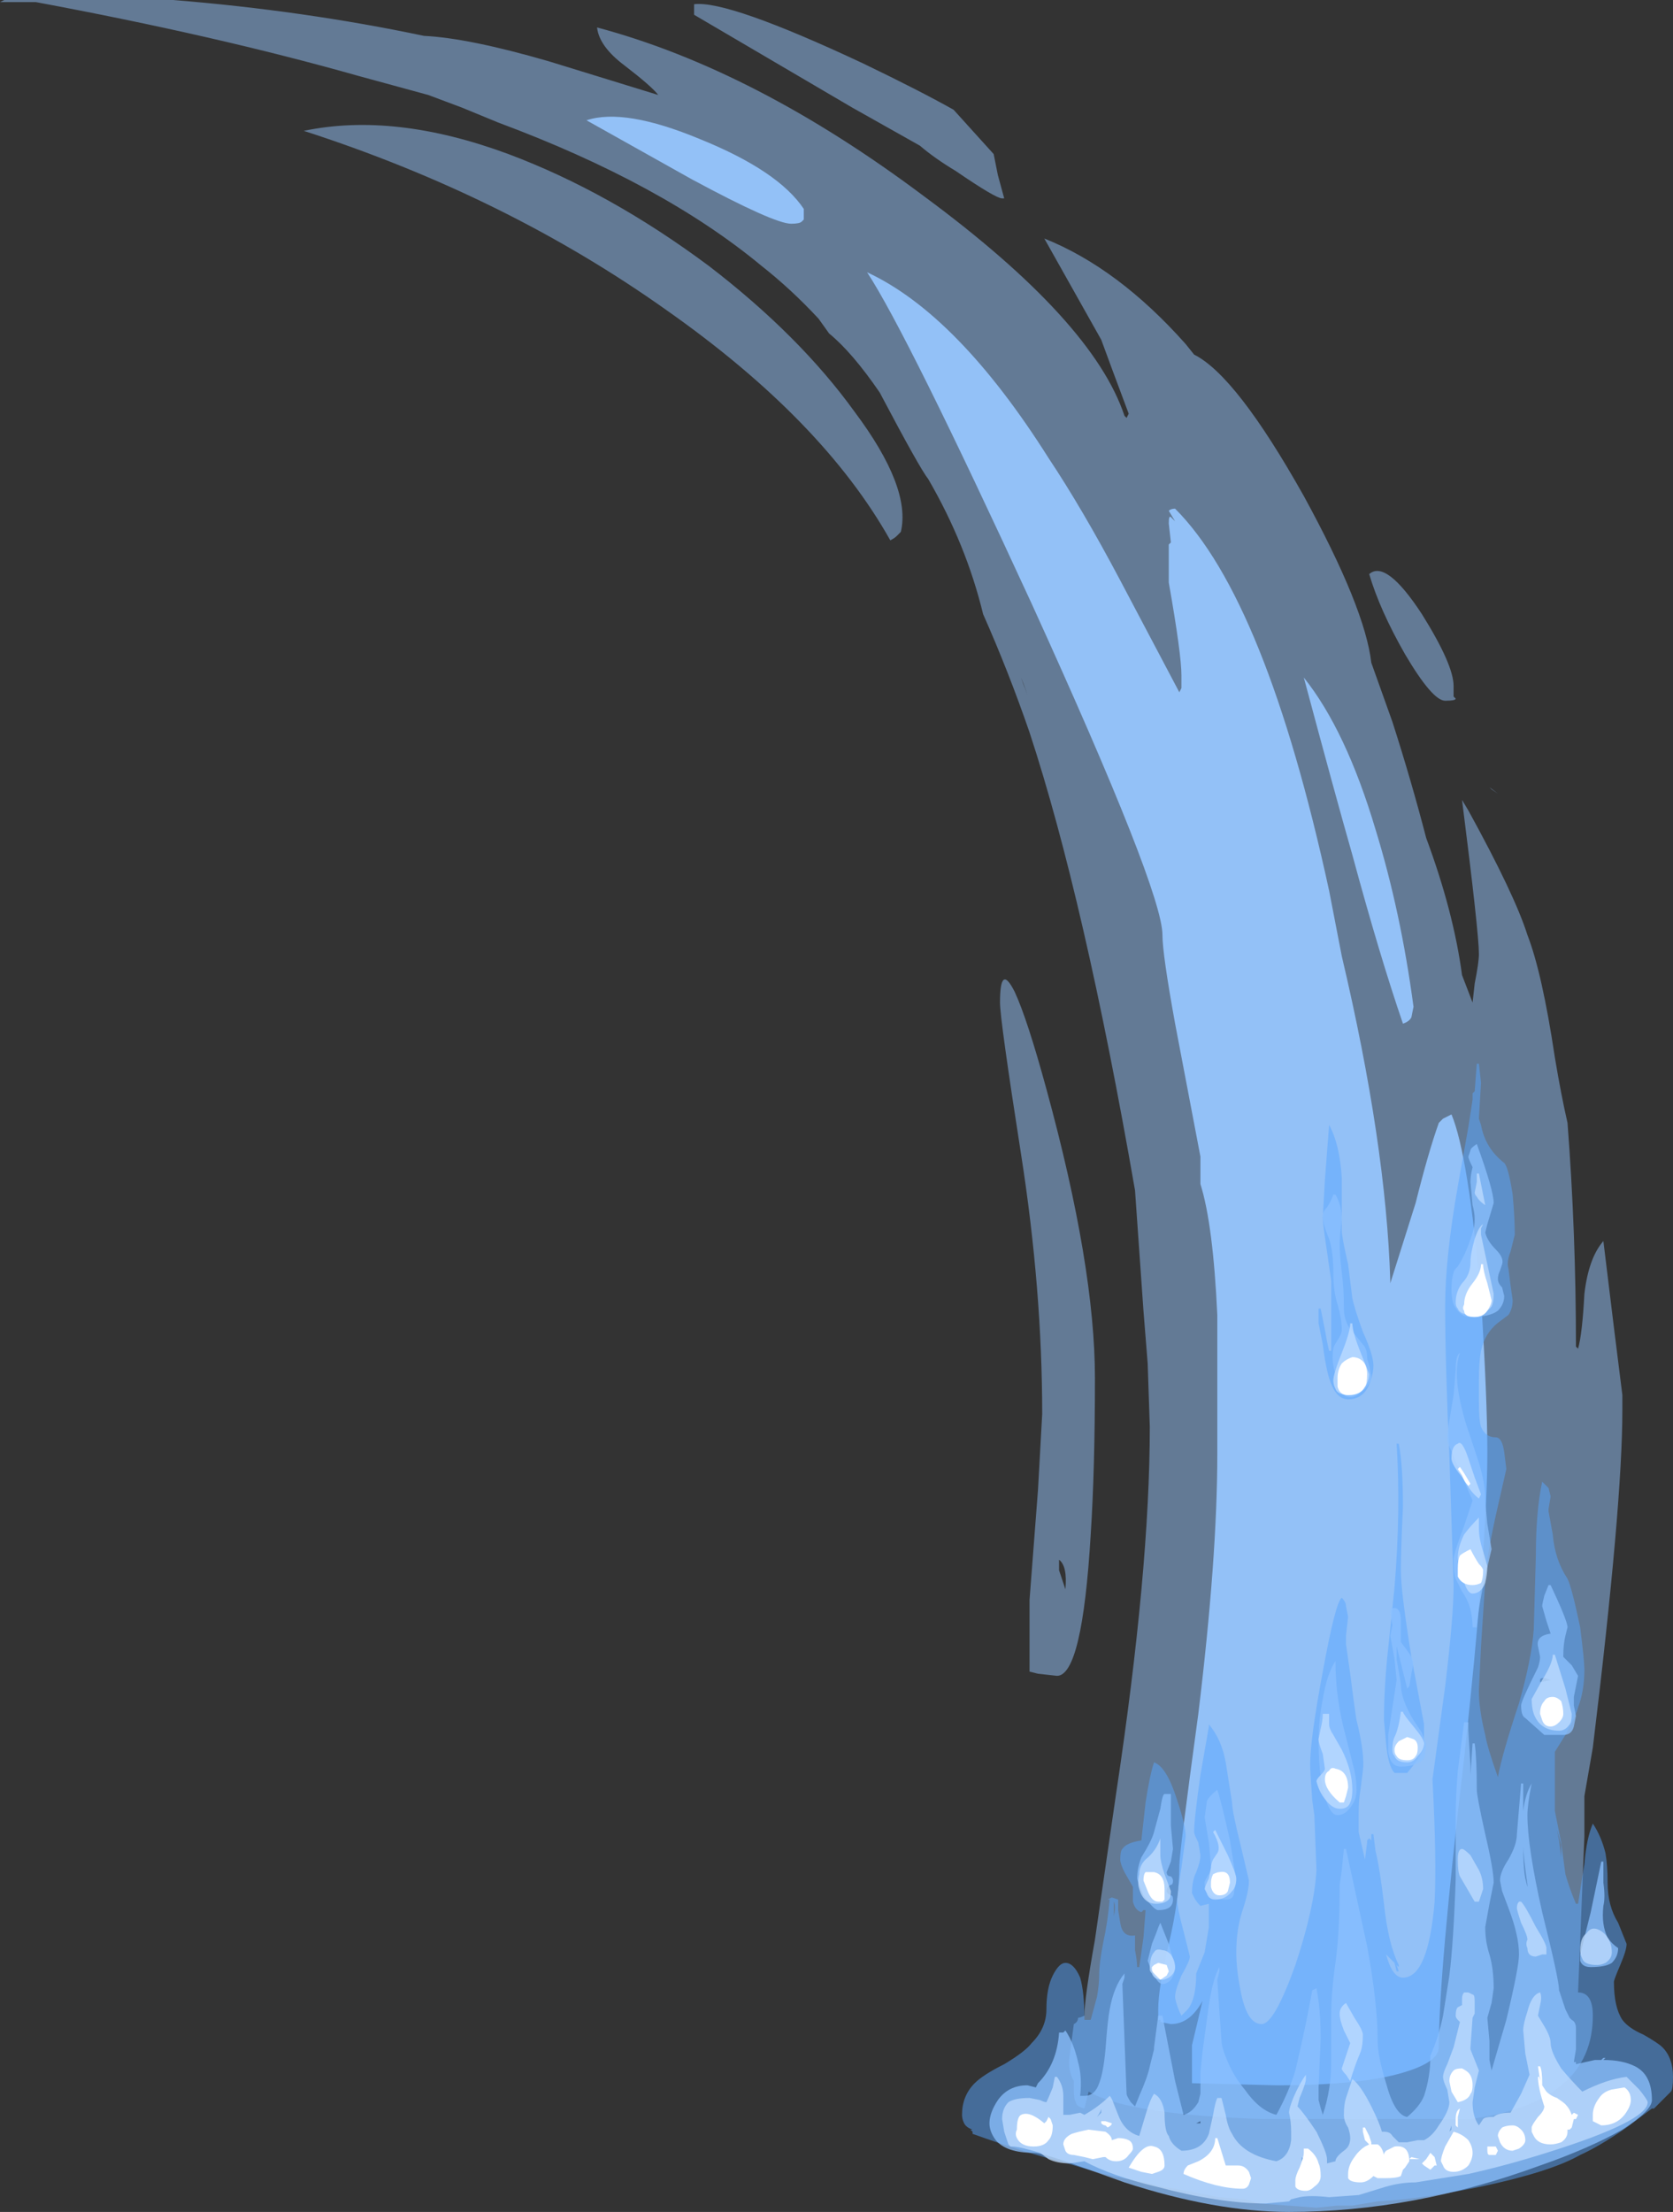 <?xml version="1.0" encoding="UTF-8" standalone="no"?>
<svg xmlns:ffdec="https://www.free-decompiler.com/flash" xmlns:xlink="http://www.w3.org/1999/xlink" ffdec:objectType="shape" height="52.4px" width="39.65px" xmlns="http://www.w3.org/2000/svg">
  <rect width="100%" height="100%" fill="#333333" stroke="none"/>
  <g transform="matrix(1.0, 0.0, 0.0, 1.0, 8.4, 50.4)">
    <path d="M25.3 -35.85 Q26.05 -34.65 26.05 -34.15 L26.05 -33.9 26.1 -33.85 Q26.1 -33.8 25.85 -33.8 25.55 -33.8 24.9 -34.9 24.3 -35.95 24.05 -36.8 24.45 -37.15 25.3 -35.85 M24.6 -33.3 Q25.05 -31.9 25.4 -30.55 26.05 -28.8 26.25 -27.3 L26.5 -26.65 26.55 -27.1 Q26.65 -27.6 26.65 -27.8 26.65 -28.3 26.25 -31.45 L26.4 -31.2 Q27.5 -29.2 27.8 -28.25 28.15 -27.35 28.45 -25.35 28.6 -24.45 28.75 -23.8 28.95 -21.2 28.95 -18.5 L29.0 -18.45 Q29.1 -18.8 29.15 -19.75 29.25 -20.6 29.6 -21.0 L29.85 -18.95 30.05 -17.35 30.05 -17.0 Q30.05 -14.75 29.35 -9.0 L29.15 -7.85 29.15 -6.9 29.0 -3.2 Q29.35 -3.2 29.35 -2.65 29.35 -0.6 26.45 -0.2 L21.55 -0.2 Q18.35 -0.3 17.4 -0.85 L17.3 -0.45 Q17.1 -0.5 17.1 -0.6 17.05 -0.65 17.05 -0.9 L17.05 -1.1 Q16.9 -1.35 16.95 -1.7 L17.05 -2.45 Q17.15 -2.5 17.15 -2.6 17.2 -2.6 17.3 -2.65 17.3 -3.05 17.55 -4.45 L18.05 -7.9 Q18.85 -13.2 18.85 -16.6 L18.8 -18.1 18.7 -19.35 18.5 -22.2 Q17.3 -29.1 16.0 -33.05 15.5 -34.5 14.9 -35.85 14.5 -37.5 13.6 -39.05 13.4 -39.3 12.45 -41.1 11.8 -42.05 11.25 -42.5 L11.0 -42.85 Q10.35 -43.55 9.65 -44.1 7.3 -46.05 3.4 -47.5 L2.55 -47.85 1.75 -48.15 0.1 -48.6 Q-3.25 -49.55 -7.55 -50.35 L-8.4 -50.35 -8.3 -50.4 -4.3 -50.4 Q-1.2 -50.15 1.65 -49.55 2.7 -49.5 4.6 -48.95 L7.2 -48.15 Q7.05 -48.35 6.4 -48.85 5.8 -49.3 5.75 -49.75 9.5 -48.75 13.5 -45.75 17.5 -42.8 18.25 -40.55 L18.3 -40.5 18.35 -40.6 Q17.9 -41.8 17.7 -42.35 L16.35 -44.75 Q18.1 -44.05 19.7 -42.25 L19.9 -42.0 Q20.9 -41.5 22.5 -38.65 23.95 -36.0 24.1 -34.7 L24.6 -33.3 M15.15 -46.75 Q15.2 -46.5 15.25 -46.25 L15.4 -45.7 15.35 -45.7 Q15.2 -45.7 14.25 -46.35 13.75 -46.65 13.4 -46.95 L11.8 -47.85 8.05 -50.05 8.05 -50.3 Q8.85 -50.4 12.05 -48.9 13.4 -48.25 14.2 -47.8 L15.15 -46.75 M26.95 -31.7 L26.9 -31.75 27.1 -31.6 26.95 -31.7 M8.4 -44.1 Q10.55 -42.45 11.85 -40.65 13.2 -38.85 12.95 -37.8 L12.85 -37.7 Q12.8 -37.65 12.7 -37.6 11.1 -40.45 7.4 -43.05 3.6 -45.75 -1.2 -47.3 0.95 -47.75 3.65 -46.75 6.05 -45.85 8.4 -44.1 M15.8 -34.35 L15.95 -33.95 15.85 -34.2 15.8 -34.35 M15.3 -26.65 Q15.3 -27.6 15.65 -26.9 15.95 -26.25 16.4 -24.6 17.55 -20.4 17.55 -17.75 17.55 -15.6 17.45 -14.05 17.25 -10.7 16.65 -10.7 L16.2 -10.75 16.0 -10.8 16.0 -12.5 16.2 -15.1 16.3 -16.9 Q16.3 -19.85 15.8 -23.05 15.3 -26.25 15.3 -26.65 M16.85 -12.75 Q16.9 -13.3 16.7 -13.45 L16.7 -13.2 16.85 -12.75" fill="#93c1f7" fill-opacity="0.498" fill-rule="evenodd" stroke="none"/>
    <path d="M10.65 -45.2 L10.6 -45.15 Q10.55 -45.1 10.35 -45.1 9.95 -45.1 8.0 -46.15 L5.5 -47.55 Q6.4 -47.85 8.2 -47.1 10.05 -46.35 10.65 -45.45 L10.65 -45.2 M19.45 -38.05 L19.3 -38.3 Q19.35 -38.35 19.45 -38.35 21.6 -36.2 23.1 -29.3 L23.4 -27.75 Q24.45 -23.3 24.55 -20.05 L24.55 -20.0 25.15 -21.9 Q25.45 -23.1 25.7 -23.8 L25.8 -23.9 26.0 -24.0 Q26.4 -23.05 26.7 -19.65 26.85 -17.25 26.85 -16.0 26.85 -13.8 26.3 -8.75 25.7 -3.65 25.7 -1.9 25.7 -1.55 24.85 -1.3 23.85 -1.0 21.85 -1.0 L19.85 -1.05 19.85 -1.95 20.1 -3.0 Q19.8 -2.45 19.35 -2.45 L19.1 -2.5 19.1 -2.55 19.05 -2.55 19.05 -2.8 Q19.05 -3.3 19.3 -4.35 19.55 -5.4 19.55 -6.2 19.55 -6.5 20.0 -9.8 20.45 -13.5 20.45 -15.95 20.45 -18.55 20.45 -19.25 20.35 -21.4 20.05 -22.35 L20.05 -23.0 19.45 -26.15 Q19.15 -27.8 19.15 -28.25 19.15 -29.3 16.05 -36.1 13.1 -42.5 12.15 -43.95 14.3 -42.95 16.45 -39.55 17.25 -38.35 18.15 -36.65 L19.55 -34.0 19.6 -34.1 19.6 -34.4 Q19.6 -34.9 19.3 -36.6 L19.3 -37.5 19.35 -37.55 19.3 -38.0 Q19.3 -38.2 19.35 -38.15 L19.45 -38.05 M25.05 -26.3 Q25.0 -26.2 24.85 -26.15 24.3 -27.75 23.65 -30.15 23.25 -31.55 22.5 -34.35 23.5 -33.1 24.2 -30.75 24.8 -28.8 25.1 -26.55 L25.05 -26.3" fill="#93c1f7" fill-rule="evenodd" stroke="none"/>
    <path d="M23.1 -23.75 Q23.35 -23.3 23.4 -22.5 L23.4 -21.25 Q23.4 -21.1 23.55 -20.45 L23.65 -19.65 Q23.7 -19.4 23.9 -18.85 24.15 -18.3 24.15 -18.05 24.15 -17.85 24.05 -17.6 23.9 -17.25 23.55 -17.25 23.2 -17.25 23.05 -17.95 23.0 -18.15 22.95 -18.55 L22.85 -19.05 22.85 -19.4 22.9 -19.4 23.0 -18.9 Q23.05 -18.6 23.1 -18.4 L23.15 -18.4 23.15 -20.05 23.05 -20.75 Q22.95 -21.4 22.95 -21.55 L23.0 -22.45 23.1 -23.75 M18.95 -8.65 Q19.25 -8.55 19.5 -7.75 19.7 -7.15 19.7 -6.9 L19.6 -6.15 Q19.5 -5.55 19.5 -5.4 19.5 -5.2 19.65 -4.65 L19.8 -4.05 Q19.8 -3.95 19.6 -3.6 19.45 -3.25 19.45 -3.1 19.45 -3.0 19.55 -2.75 L19.6 -2.65 19.75 -2.8 Q19.95 -3.05 19.95 -3.65 L20.15 -4.15 20.25 -4.75 20.25 -5.3 20.05 -5.25 Q19.95 -5.35 19.9 -5.45 L19.85 -5.55 Q19.85 -5.85 19.95 -6.05 20.05 -6.3 20.05 -6.45 L20.0 -6.75 Q19.9 -6.95 19.9 -7.0 19.9 -7.3 20.05 -8.35 L20.25 -9.5 20.25 -9.55 Q20.55 -9.2 20.65 -8.65 L20.8 -7.7 Q20.8 -7.5 21.0 -6.7 L21.2 -5.85 Q21.2 -5.6 21.05 -5.15 20.9 -4.7 20.9 -4.15 20.9 -3.75 21.0 -3.25 21.15 -2.45 21.5 -2.45 21.8 -2.45 22.3 -3.85 22.75 -5.2 22.8 -6.1 L22.75 -7.4 22.7 -7.75 Q22.65 -8.45 22.65 -8.6 22.65 -9.2 22.95 -10.8 23.25 -12.45 23.4 -12.55 23.5 -12.45 23.5 -12.35 L23.55 -12.1 23.5 -11.65 23.5 -11.45 23.6 -10.75 Q23.7 -9.95 23.75 -9.65 23.95 -8.85 23.9 -8.45 L23.85 -8.05 Q23.8 -7.75 23.8 -7.45 L23.8 -7.0 23.95 -6.35 24.0 -6.75 24.0 -6.8 24.05 -6.85 24.1 -6.8 24.1 -6.95 24.15 -6.95 24.2 -6.55 Q24.3 -6.15 24.4 -5.3 24.5 -4.35 24.75 -3.85 L24.75 -3.8 24.7 -3.85 24.75 -3.7 24.7 -3.7 24.65 -3.9 24.45 -4.1 Q24.6 -3.55 24.85 -3.55 25.45 -3.55 25.6 -5.35 25.65 -6.35 25.55 -8.25 L25.85 -10.45 Q26.05 -12.1 26.05 -12.85 L25.95 -15.9 Q25.85 -18.15 25.85 -19.45 25.85 -20.6 26.15 -22.3 L26.4 -23.7 26.5 -24.35 26.5 -24.5 26.55 -24.55 26.6 -25.2 26.65 -25.2 26.7 -24.75 26.65 -23.9 26.7 -23.75 Q26.8 -23.2 27.25 -22.85 27.35 -22.75 27.45 -22.1 27.5 -21.55 27.5 -21.15 L27.4 -20.75 Q27.3 -20.5 27.35 -20.35 L27.4 -19.95 27.45 -19.6 Q27.45 -19.4 27.35 -19.25 L27.15 -19.1 Q26.8 -18.85 26.7 -18.4 26.65 -18.15 26.65 -17.7 L26.65 -17.2 Q26.65 -16.75 26.7 -16.6 26.8 -16.35 27.05 -16.35 27.2 -16.35 27.25 -16.0 L27.3 -15.6 27.05 -14.5 Q26.8 -13.35 26.8 -12.95 L26.7 -11.4 26.65 -10.35 Q26.65 -9.9 26.8 -9.3 26.85 -9.0 27.1 -8.3 27.2 -8.85 27.6 -10.05 27.9 -11.1 27.95 -11.8 L28.0 -13.55 Q28.0 -14.6 28.15 -15.3 L28.3 -15.15 28.35 -14.95 28.3 -14.65 28.3 -14.6 28.4 -14.05 Q28.45 -13.45 28.75 -13.0 28.85 -12.8 29.05 -11.85 29.15 -11.05 29.15 -10.85 29.15 -10.35 29.0 -9.95 28.95 -9.75 28.7 -9.3 L28.45 -8.9 28.45 -7.5 28.6 -6.75 28.7 -6.0 Q28.8 -5.65 28.95 -5.3 L29.0 -5.3 29.15 -6.25 Q29.2 -6.85 29.35 -7.2 29.55 -6.9 29.65 -6.5 29.7 -6.2 29.7 -5.8 29.7 -5.25 29.95 -4.85 L30.15 -4.35 Q30.15 -4.2 30.0 -3.85 29.85 -3.5 29.85 -3.45 29.85 -2.85 30.05 -2.55 30.2 -2.35 30.55 -2.2 30.9 -2.0 31.0 -1.9 31.25 -1.65 31.25 -1.2 31.25 -0.9 31.2 -0.85 L30.8 -0.45 30.75 -0.45 30.15 0.0 Q29.5 0.45 29.05 0.65 28.35 1.05 26.7 1.4 25.25 1.7 24.25 1.75 L23.65 1.85 23.3 1.85 22.8 1.9 21.45 1.8 21.1 1.7 20.5 1.65 19.45 1.45 19.1 1.4 18.75 1.3 17.95 1.15 17.4 1.0 16.9 0.85 Q15.9 0.6 14.65 0.15 L14.65 0.1 14.6 0.05 14.65 0.05 Q14.5 0.0 14.45 -0.1 14.4 -0.2 14.4 -0.3 14.4 -0.75 14.7 -1.05 14.9 -1.25 15.4 -1.5 15.9 -1.8 16.05 -2.0 16.4 -2.35 16.4 -2.8 16.4 -3.3 16.55 -3.6 16.7 -3.9 16.85 -3.9 17.05 -3.9 17.2 -3.55 17.3 -3.2 17.3 -2.6 L17.3 -2.55 17.45 -2.55 17.6 -3.1 Q17.65 -3.4 17.65 -3.6 17.65 -3.9 17.75 -4.4 17.85 -4.85 17.9 -5.4 L17.85 -5.4 17.95 -5.45 18.1 -5.4 18.1 -5.15 18.15 -4.85 Q18.2 -4.5 18.5 -4.55 L18.5 -4.2 Q18.55 -3.95 18.55 -3.8 L18.6 -3.8 18.7 -4.5 18.75 -5.15 18.7 -5.15 18.65 -5.1 Q18.5 -5.15 18.45 -5.35 L18.45 -5.7 18.25 -6.05 Q18.15 -6.25 18.15 -6.35 18.15 -6.55 18.2 -6.6 18.3 -6.75 18.65 -6.8 L18.75 -7.7 Q18.85 -8.35 18.95 -8.65 M18.0 -5.35 L18.0 -5.0 Q18.05 -5.25 18.0 -5.35 M24.85 -14.7 Q24.8 -13.65 24.8 -13.2 24.8 -12.7 25.05 -11.15 L25.35 -9.55 25.35 -9.0 Q25.25 -8.75 24.95 -8.4 L24.65 -8.4 Q24.5 -8.55 24.45 -9.1 L24.4 -9.65 Q24.4 -10.45 24.5 -11.35 L24.65 -12.8 Q24.8 -14.6 24.7 -16.2 L24.75 -16.2 Q24.85 -15.7 24.85 -14.7 M28.6 -6.7 L28.5 -7.05 28.55 -6.8 28.6 -6.4 28.6 -6.7" fill="#59a5ff" fill-opacity="0.502" fill-rule="evenodd" stroke="none"/>
    <path d="M23.05 -21.8 Q23.15 -21.95 23.2 -22.1 L23.25 -22.1 Q23.4 -21.85 23.4 -21.5 23.35 -21.1 23.35 -20.95 23.35 -20.65 23.4 -20.25 23.45 -19.9 23.45 -19.4 23.45 -19.05 23.7 -18.8 L23.9 -18.55 Q24.0 -18.45 24.0 -18.25 24.0 -18.2 24.05 -18.05 L24.1 -17.8 Q24.1 -17.65 23.95 -17.5 23.75 -17.3 23.6 -17.3 23.35 -17.3 23.25 -17.85 23.15 -18.15 23.2 -18.45 23.2 -18.5 23.3 -18.65 23.4 -18.8 23.4 -18.9 23.4 -19.15 23.3 -19.5 23.2 -19.8 23.2 -20.25 23.2 -20.75 23.1 -21.05 22.95 -21.4 22.95 -21.6 22.95 -21.7 23.05 -21.8 M19.35 -7.15 L19.4 -6.6 19.35 -6.3 19.25 -6.05 Q19.25 -5.95 19.35 -5.95 19.4 -5.9 19.4 -5.85 19.4 -5.75 19.35 -5.75 19.25 -5.7 19.25 -5.6 19.25 -5.55 19.35 -5.5 19.4 -5.5 19.4 -5.4 19.4 -5.15 19.05 -5.15 18.95 -5.15 18.7 -5.5 18.55 -5.85 18.55 -5.9 18.55 -6.15 18.65 -6.4 18.9 -6.8 18.95 -7.0 L19.1 -7.55 Q19.15 -7.9 19.2 -7.9 L19.35 -7.9 Q19.35 -7.65 19.35 -7.15 M22.85 -9.15 Q22.85 -9.65 22.95 -10.15 23.05 -10.75 23.25 -11.05 23.25 -10.15 23.5 -9.25 L23.65 -8.65 Q23.75 -8.3 23.75 -8.0 23.75 -7.8 23.65 -7.65 23.5 -7.4 23.3 -7.4 23.05 -7.4 22.9 -8.3 22.85 -8.7 22.85 -9.15 M20.45 -8.0 Q20.55 -7.7 20.75 -6.8 L20.9 -5.85 20.85 -5.6 Q20.85 -5.4 20.65 -5.4 20.15 -5.4 20.15 -5.8 20.15 -5.85 20.25 -6.0 20.3 -6.1 20.3 -6.2 L20.25 -6.75 20.15 -7.35 20.2 -7.7 Q20.2 -7.8 20.45 -8.0 M16.8 -2.25 L16.85 -2.3 Q17.05 -2.0 17.15 -1.55 17.25 -1.2 17.2 -0.75 L17.3 -0.75 Q17.55 -0.75 17.65 -1.05 17.75 -1.3 17.8 -1.85 17.85 -2.55 17.9 -2.8 18.0 -3.35 18.25 -3.65 L18.25 -3.55 18.2 -3.4 18.3 -0.8 Q18.3 -0.75 18.4 -0.6 L18.5 -0.5 18.6 -0.75 Q18.8 -1.2 18.85 -1.45 L18.95 -1.85 18.95 -1.9 19.05 -2.65 19.15 -2.65 19.45 -1.1 19.65 -0.3 Q19.85 -0.35 20.0 -0.6 L20.05 -0.8 20.05 -1.3 20.1 -1.8 20.25 -2.9 Q20.35 -3.55 20.5 -3.8 L20.5 -3.7 20.45 -3.5 20.5 -2.75 20.55 -2.05 Q20.55 -1.9 20.7 -1.55 20.85 -1.2 21.1 -0.9 21.45 -0.4 21.85 -0.3 22.15 -0.85 22.3 -1.35 22.55 -2.4 22.7 -3.25 L22.8 -3.3 Q22.9 -2.8 22.9 -2.1 L22.85 -0.95 22.85 -0.65 Q22.9 -0.45 22.95 -0.3 23.15 -0.9 23.15 -1.55 L23.15 -2.65 Q23.15 -3.2 23.25 -3.9 23.35 -4.6 23.35 -5.75 L23.4 -6.1 23.45 -6.6 23.5 -6.6 24.0 -4.3 Q24.25 -2.95 24.25 -2.05 24.25 -1.7 24.45 -1.05 24.65 -0.3 24.95 -0.25 25.25 -0.5 25.35 -0.75 25.5 -1.2 25.5 -1.7 25.7 -2.15 25.8 -2.65 L25.95 -3.6 Q26.05 -4.4 26.1 -5.9 L26.1 -7.35 Q26.1 -7.85 26.15 -8.45 L26.3 -9.6 26.4 -9.6 26.4 -9.55 Q26.4 -9.5 26.4 -9.4 L26.45 -8.55 26.45 -8.35 26.5 -9.1 26.55 -9.1 Q26.6 -8.75 26.6 -8.0 26.6 -7.85 26.8 -6.95 27.0 -6.1 27.0 -5.8 L26.9 -5.3 26.8 -4.75 Q26.8 -4.4 26.9 -4.1 27.0 -3.75 27.0 -3.3 L26.95 -2.95 26.85 -2.6 26.9 -2.05 26.9 -1.6 26.95 -1.35 27.3 -2.55 Q27.6 -3.8 27.6 -4.1 27.6 -4.55 27.35 -5.2 L27.2 -5.6 27.15 -5.85 Q27.15 -6.05 27.35 -6.35 27.55 -6.7 27.55 -6.95 L27.65 -8.15 27.7 -8.15 27.7 -7.5 Q27.75 -7.9 27.9 -8.15 27.8 -7.65 27.8 -7.4 27.8 -6.65 28.15 -5.1 28.55 -3.5 28.55 -3.25 L28.7 -2.8 28.8 -2.6 28.85 -2.55 Q28.95 -2.5 28.95 -2.35 L28.95 -1.85 28.9 -1.55 28.95 -1.55 28.95 -1.5 29.4 -1.6 29.55 -1.6 29.6 -1.65 29.65 -1.65 29.6 -1.6 Q30.05 -1.6 30.35 -1.45 30.75 -1.25 30.75 -0.65 30.75 -0.4 30.05 0.05 29.25 0.5 28.1 0.9 25.1 2.0 22.15 2.0 20.4 2.0 18.25 1.3 L16.85 0.8 Q16.25 0.6 16.1 0.6 15.45 0.6 15.2 0.3 15.05 0.1 15.05 -0.1 15.05 -0.35 15.25 -0.65 15.5 -1.0 15.95 -1.0 L16.15 -0.95 16.2 -1.05 Q16.65 -1.5 16.7 -2.25 L16.8 -2.25 M18.9 -4.35 L19.0 -4.6 Q19.05 -4.75 19.1 -4.85 L19.3 -4.35 19.45 -3.8 Q19.45 -3.65 19.35 -3.5 19.25 -3.4 19.15 -3.4 19.0 -3.4 18.8 -3.95 L18.9 -4.35 M20.05 -0.15 L19.95 -0.1 20.05 -0.1 20.05 -0.15 M26.6 -23.3 Q27.0 -22.2 27.0 -21.9 L26.85 -21.4 26.8 -21.2 Q26.85 -21.0 27.05 -20.8 27.25 -20.6 27.2 -20.45 L27.15 -20.3 Q27.1 -20.2 27.1 -20.1 27.1 -20.0 27.2 -19.9 L27.25 -19.7 Q27.25 -19.5 27.1 -19.35 26.9 -19.2 26.45 -19.2 26.2 -19.2 26.05 -19.5 26.0 -19.65 26.0 -19.85 26.0 -20.1 26.05 -20.25 26.05 -20.3 26.15 -20.4 26.35 -20.7 26.5 -21.2 26.6 -21.5 26.5 -21.85 L26.45 -22.4 Q26.45 -22.55 26.5 -22.75 26.4 -22.95 26.4 -23.0 L26.45 -23.15 Q26.45 -23.2 26.6 -23.3 M26.8 -21.8 L26.8 -21.8 M26.2 -18.35 Q26.0 -17.8 26.35 -16.65 L26.65 -15.75 Q26.8 -15.25 26.8 -14.9 26.8 -14.8 26.85 -14.3 L26.95 -13.7 26.75 -12.85 Q26.6 -12.05 26.6 -11.85 L26.5 -11.85 Q26.5 -12.35 26.25 -12.7 26.15 -12.9 26.1 -13.0 26.05 -13.15 26.05 -13.45 26.05 -13.6 26.3 -14.25 L26.5 -14.85 25.9 -16.25 Q25.9 -16.5 25.95 -16.75 L26.05 -17.35 26.1 -17.95 Q26.1 -18.3 26.2 -18.35 M28.95 -10.45 L28.9 -10.2 Q28.9 -10.1 28.9 -10.0 L28.95 -9.75 28.9 -9.5 Q28.85 -9.3 28.65 -9.3 L28.2 -9.3 27.75 -9.7 Q27.65 -9.75 27.65 -10.0 27.65 -10.1 28.05 -10.9 28.1 -11.05 28.1 -11.15 L28.05 -11.4 Q28.0 -11.65 28.35 -11.7 L28.25 -12.0 28.15 -12.35 Q28.15 -12.4 28.2 -12.6 L28.3 -12.85 28.35 -12.85 Q28.75 -12.0 28.75 -11.85 L28.7 -11.65 Q28.65 -11.45 28.65 -11.15 L28.85 -10.95 29.0 -10.7 28.95 -10.45 M24.55 -12.3 L24.6 -12.3 Q24.8 -12.35 24.8 -12.0 L24.8 -11.5 24.95 -11.3 Q25.1 -11.1 25.1 -11.0 L25.05 -10.75 25.0 -10.45 24.95 -10.4 24.7 -11.4 24.7 -11.1 24.8 -10.5 Q24.8 -10.15 25.1 -9.65 L25.3 -9.35 25.4 -9.1 Q25.4 -8.9 25.35 -8.75 25.2 -8.55 24.8 -8.55 24.55 -8.55 24.5 -8.9 24.5 -9.1 24.5 -9.3 L24.7 -10.6 24.65 -11.1 24.55 -11.65 24.6 -11.9 24.55 -12.2 24.55 -12.3 M28.1 -10.55 L28.35 -10.6 28.2 -10.65 Q28.1 -10.65 28.1 -10.6 L28.1 -10.55 M27.8 -5.75 Q27.7 -6.45 27.7 -6.7 27.7 -6.15 27.75 -5.9 L27.8 -5.7 27.8 -5.75 M29.6 -6.3 L29.6 -5.8 Q29.65 -5.45 29.6 -5.25 29.55 -4.8 29.7 -4.5 29.8 -4.35 29.95 -4.25 29.95 -4.05 29.8 -3.9 29.65 -3.8 29.3 -3.8 29.1 -3.8 29.05 -3.95 29.05 -4.0 29.05 -4.1 L29.3 -5.1 Q29.5 -6.05 29.55 -6.3 L29.6 -6.3" fill="#8cc1ff" fill-opacity="0.753" fill-rule="evenodd" stroke="none"/>
    <path d="M22.9 -9.45 Q22.95 -9.65 22.95 -9.8 L23.1 -9.8 23.1 -9.55 Q23.1 -9.45 23.2 -9.3 L23.4 -8.95 Q23.65 -8.45 23.65 -8.0 23.65 -7.8 23.6 -7.7 23.55 -7.55 23.35 -7.55 23.15 -7.55 22.95 -7.85 22.85 -8.0 22.8 -8.2 22.8 -8.25 22.9 -8.35 23.0 -8.45 23.0 -8.5 L22.95 -8.85 Q22.85 -9.1 22.85 -9.2 L22.9 -9.45 M15.5 -0.6 Q15.65 -0.7 16.0 -0.7 L16.25 -0.65 Q16.35 -0.6 16.4 -0.6 16.45 -0.7 16.55 -0.95 L16.6 -1.2 16.65 -1.2 Q16.8 -1.0 16.8 -0.75 L16.8 -0.3 16.95 -0.3 17.2 -0.35 17.3 -0.3 Q17.65 -0.5 17.9 -0.75 17.95 -0.7 18.0 -0.55 L18.1 -0.3 Q18.25 0.1 18.6 0.2 L18.75 -0.3 Q18.85 -0.65 18.95 -0.8 19.15 -0.7 19.2 -0.35 19.2 0.1 19.3 0.2 19.35 0.4 19.6 0.55 20.1 0.55 20.25 0.15 L20.35 -0.3 Q20.4 -0.6 20.45 -0.7 L20.55 -0.7 20.65 -0.3 Q20.7 0.0 20.8 0.15 21.05 0.65 21.85 0.8 22.15 0.7 22.2 0.3 L22.2 0.1 Q22.2 -0.15 22.15 -0.35 22.15 -0.45 22.25 -0.7 22.4 -1.05 22.55 -1.25 L22.55 -1.15 Q22.55 -1.05 22.4 -0.7 L22.35 -0.5 Q22.5 -0.35 22.8 0.1 23.05 0.6 23.05 0.75 L23.05 0.85 23.25 0.8 Q23.25 0.7 23.45 0.55 23.6 0.45 23.6 0.25 23.6 0.15 23.55 0.0 23.45 -0.15 23.45 -0.3 23.45 -0.55 23.5 -0.7 L23.65 -1.15 Q23.85 -1.0 24.1 -0.5 24.3 -0.1 24.35 0.1 L24.4 0.1 Q24.55 0.1 24.6 0.2 L24.75 0.35 24.95 0.35 25.2 0.3 25.35 0.3 Q25.55 0.2 25.7 -0.05 25.95 -0.4 25.95 -0.6 L25.9 -0.9 Q25.8 -1.1 25.8 -1.2 25.8 -1.3 25.9 -1.5 L26.05 -1.9 26.2 -2.5 26.15 -2.55 Q26.1 -2.6 26.1 -2.65 26.1 -2.8 26.15 -2.85 L26.25 -2.9 26.25 -3.05 Q26.25 -3.15 26.3 -3.2 L26.4 -3.2 26.5 -3.15 Q26.55 -3.15 26.55 -3.0 L26.55 -2.7 26.5 -2.6 26.45 -1.9 26.45 -1.85 26.65 -1.35 26.55 -0.95 26.5 -0.6 Q26.5 -0.25 26.65 -0.05 L26.75 -0.2 Q26.8 -0.25 26.95 -0.25 L27.0 -0.25 Q27.1 -0.35 27.4 -0.35 L27.65 -0.8 27.85 -1.25 27.75 -1.75 27.7 -2.3 Q27.7 -2.45 27.8 -2.75 27.9 -3.15 28.1 -3.2 28.15 -3.1 28.1 -2.9 L28.05 -2.65 28.2 -2.4 Q28.35 -2.15 28.35 -2.0 28.35 -1.8 28.6 -1.4 28.85 -1.1 29.1 -0.85 29.7 -1.15 30.15 -1.2 L30.45 -0.9 Q30.65 -0.65 30.65 -0.6 30.65 -0.15 28.25 0.6 27.3 0.9 26.4 1.1 L25.15 1.3 Q24.8 1.3 24.45 1.4 L23.8 1.6 23.1 1.65 Q22.65 1.6 22.4 1.65 L22.2 1.7 22.15 1.75 21.6 1.8 Q20.5 1.8 19.0 1.4 17.95 1.15 17.3 0.8 L16.95 0.85 Q16.65 0.85 16.45 0.75 L16.25 0.6 Q15.75 0.45 15.6 0.45 L15.55 0.45 15.5 0.4 15.4 0.1 15.35 -0.2 Q15.35 -0.45 15.5 -0.6 M20.4 -7.05 L20.7 -6.45 Q20.9 -6.0 20.9 -5.9 20.9 -5.7 20.8 -5.6 20.65 -5.4 20.4 -5.4 20.25 -5.4 20.2 -5.55 L20.15 -5.65 Q20.15 -5.7 20.25 -5.9 L20.3 -6.15 Q20.3 -6.25 20.35 -6.35 L20.45 -6.5 Q20.55 -6.65 20.35 -7.0 L20.4 -7.05 M19.1 -6.65 L19.1 -6.45 Q19.1 -6.3 19.2 -6.0 L19.35 -5.6 Q19.35 -5.45 19.3 -5.4 19.2 -5.3 19.0 -5.3 18.7 -5.3 18.6 -5.65 18.55 -5.8 18.6 -6.0 18.6 -6.2 18.75 -6.35 19.0 -6.55 19.1 -6.85 L19.1 -6.65 M19.3 -3.55 Q19.2 -3.5 19.15 -3.5 18.95 -3.5 18.9 -3.65 18.85 -3.7 18.85 -3.75 18.85 -4.05 18.95 -4.15 19.0 -4.25 19.15 -4.2 19.25 -4.2 19.35 -4.1 19.45 -3.95 19.45 -3.8 19.45 -3.65 19.3 -3.55 M17.7 -0.45 Q17.7 -0.4 17.6 -0.25 L17.7 -0.35 17.7 -0.45 M26.7 -21.3 L26.7 -21.15 27.0 -19.75 Q27.0 -19.55 26.95 -19.45 26.8 -19.25 26.5 -19.25 26.2 -19.25 26.15 -19.4 26.1 -19.45 26.1 -19.55 26.1 -19.8 26.25 -20.0 26.45 -20.2 26.45 -20.5 26.45 -20.7 26.55 -21.05 26.65 -21.35 26.75 -21.4 L26.7 -21.3 M26.55 -22.15 L26.6 -22.4 26.6 -22.6 26.65 -22.6 26.8 -21.85 Q26.65 -21.95 26.6 -22.05 26.55 -22.1 26.55 -22.15 M24.05 -17.85 Q24.05 -17.7 23.95 -17.55 23.8 -17.35 23.6 -17.35 23.3 -17.35 23.25 -17.5 23.2 -17.6 23.2 -17.7 23.2 -17.85 23.4 -18.35 23.6 -18.85 23.6 -19.05 L23.65 -19.05 Q23.65 -18.85 23.85 -18.35 L24.05 -17.85 M26.65 -14.2 Q26.65 -13.95 26.75 -13.65 L26.85 -13.3 Q26.85 -13.1 26.8 -12.9 26.7 -12.65 26.5 -12.65 26.35 -12.65 26.25 -13.1 26.15 -13.4 26.15 -13.5 26.15 -13.75 26.3 -14.05 26.45 -14.25 26.65 -14.45 L26.65 -14.2 M26.4 -15.85 L26.55 -15.4 26.7 -15.0 26.65 -14.9 Q26.45 -15.05 26.3 -15.35 26.0 -15.7 26.0 -15.85 26.0 -16.15 26.15 -16.2 26.25 -16.3 26.4 -15.85 M28.45 -11.2 L28.7 -10.4 28.85 -9.8 Q28.85 -9.6 28.8 -9.55 28.7 -9.4 28.55 -9.4 28.1 -9.4 27.95 -9.8 27.9 -9.95 27.9 -10.15 L28.15 -10.6 Q28.4 -11.0 28.4 -11.2 L28.45 -11.2 M24.85 -9.85 Q24.85 -9.8 25.1 -9.5 25.35 -9.2 25.35 -9.1 25.35 -8.95 25.2 -8.8 25.1 -8.65 24.95 -8.65 24.7 -8.65 24.65 -8.8 24.6 -8.85 24.6 -8.95 24.6 -9.15 24.65 -9.25 24.75 -9.45 24.8 -9.85 L24.85 -9.85 M27.65 -5.35 Q27.75 -5.25 28.0 -4.75 28.25 -4.35 28.25 -4.25 L28.25 -4.1 28.15 -4.1 28.0 -4.05 Q27.8 -4.05 27.8 -4.25 27.75 -4.35 27.8 -4.45 27.8 -4.55 27.65 -4.85 27.55 -5.15 27.55 -5.2 27.55 -5.3 27.6 -5.35 L27.65 -5.35 M26.45 -6.45 L26.65 -6.1 Q26.75 -5.9 26.75 -5.65 L26.65 -5.35 26.55 -5.35 26.2 -5.95 Q26.15 -6.05 26.15 -6.35 26.15 -6.6 26.25 -6.6 26.3 -6.6 26.45 -6.45 M23.45 -2.3 Q23.35 -2.55 23.35 -2.7 23.35 -2.85 23.5 -2.95 L23.7 -2.6 Q23.9 -2.3 23.9 -2.2 23.9 -1.95 23.85 -1.8 23.7 -1.45 23.6 -1.1 L23.5 -1.25 Q23.4 -1.35 23.4 -1.4 L23.6 -2.0 23.45 -2.3 M29.1 -4.0 Q29.05 -4.1 29.05 -4.2 29.05 -4.5 29.2 -4.6 29.3 -4.75 29.45 -4.7 29.6 -4.65 29.7 -4.5 29.8 -4.35 29.8 -4.15 29.8 -4.0 29.65 -3.9 29.55 -3.85 29.45 -3.85 29.15 -3.85 29.1 -4.0 M26.0 0.05 L26.0 -0.05 25.95 0.1 26.0 0.05 M22.45 0.8 L22.5 0.75 22.45 0.7 22.45 0.8" fill="#bfdcff" fill-opacity="0.753" fill-rule="evenodd" stroke="none"/>
    <path d="M23.1 -8.45 Q23.15 -8.55 23.25 -8.5 23.55 -8.45 23.55 -8.05 L23.5 -7.85 23.45 -7.7 23.35 -7.7 Q23.0 -8.0 23.0 -8.25 23.0 -8.4 23.1 -8.45 M16.35 -0.1 L16.4 -0.15 16.45 -0.25 16.5 -0.2 16.55 -0.05 Q16.55 0.2 16.45 0.3 16.35 0.45 16.1 0.45 15.8 0.45 15.7 0.25 15.65 0.15 15.7 0.05 15.7 -0.25 15.8 -0.3 16.0 -0.4 16.35 -0.1 M20.3 -5.8 Q20.3 -5.9 20.35 -6.0 20.45 -6.05 20.5 -6.05 20.75 -6.1 20.75 -5.8 L20.7 -5.6 Q20.65 -5.5 20.5 -5.5 20.35 -5.5 20.3 -5.7 L20.3 -5.8 M19.2 -5.65 L19.2 -5.4 19.15 -5.35 19.05 -5.35 Q18.9 -5.35 18.8 -5.6 L18.7 -5.85 Q18.7 -6.0 18.75 -6.05 L18.95 -6.05 Q19.2 -6.0 19.2 -5.65 M19.05 -3.9 L19.25 -3.85 19.3 -3.7 19.25 -3.6 19.1 -3.5 18.95 -3.65 Q18.9 -3.7 18.9 -3.75 L18.9 -3.8 18.95 -3.85 19.05 -3.9 M17.7 -0.1 L17.7 -0.15 17.8 -0.15 17.95 -0.1 Q17.95 -0.05 17.85 0.0 L17.8 -0.05 Q17.75 -0.05 17.7 -0.1 M26.5 -20.0 Q26.7 -20.25 26.7 -20.45 L26.75 -20.45 Q26.75 -20.3 26.85 -20.0 L26.95 -19.6 Q26.95 -19.5 26.85 -19.35 26.75 -19.2 26.55 -19.2 26.3 -19.2 26.3 -19.35 26.25 -19.4 26.3 -19.5 26.3 -19.75 26.5 -20.0 M23.4 -18.1 Q23.5 -18.2 23.65 -18.25 23.8 -18.25 23.9 -18.15 24.0 -18.05 24.0 -17.85 24.0 -17.6 23.95 -17.55 23.85 -17.35 23.55 -17.35 23.35 -17.35 23.3 -17.55 L23.3 -17.75 Q23.3 -17.95 23.4 -18.1 M26.4 -15.2 Q26.3 -15.3 26.25 -15.45 L26.15 -15.6 26.2 -15.65 26.3 -15.5 26.45 -15.25 26.4 -15.2 M26.5 -12.85 Q26.25 -12.85 26.15 -13.05 26.15 -13.15 26.15 -13.25 26.15 -13.45 26.2 -13.55 26.25 -13.6 26.45 -13.7 26.55 -13.5 26.65 -13.35 26.75 -13.25 26.75 -13.2 26.75 -13.0 26.7 -12.9 26.6 -12.85 26.5 -12.85 M24.75 -9.15 Q24.85 -9.2 24.95 -9.25 L25.1 -9.2 Q25.2 -9.15 25.2 -9.0 25.2 -8.85 25.15 -8.8 25.1 -8.7 24.95 -8.7 24.75 -8.7 24.7 -8.8 24.65 -8.85 24.65 -8.95 24.65 -9.05 24.75 -9.15 M28.15 -9.65 L28.1 -9.8 Q28.1 -10.0 28.2 -10.1 28.25 -10.2 28.4 -10.2 28.5 -10.2 28.6 -10.1 28.65 -9.95 28.65 -9.8 28.65 -9.7 28.55 -9.6 28.45 -9.5 28.35 -9.5 28.2 -9.5 28.15 -9.65 M25.95 -1.1 Q25.95 -1.25 26.05 -1.35 26.1 -1.4 26.25 -1.4 26.35 -1.35 26.4 -1.3 26.5 -1.2 26.5 -1.0 26.5 -0.85 26.45 -0.8 26.4 -0.65 26.15 -0.6 L26.0 -0.85 25.95 -1.1 M26.2 -0.45 L26.15 -0.25 26.15 0.0 26.1 -0.05 26.1 -0.2 Q26.1 -0.4 26.2 -0.45 M28.15 -1.0 L28.25 -0.85 Q28.35 -0.75 28.5 -0.7 28.65 -0.6 28.7 -0.55 28.8 -0.45 28.85 -0.3 L28.9 -0.35 29.0 -0.3 28.95 -0.2 28.9 -0.2 28.85 0.0 28.8 0.05 28.75 0.05 28.75 0.1 Q28.75 0.25 28.6 0.35 28.45 0.4 28.35 0.4 28.05 0.4 27.95 0.2 L27.9 0.1 27.9 0.0 Q27.9 -0.05 28.05 -0.25 28.2 -0.4 28.2 -0.5 28.05 -0.95 28.05 -1.2 L28.1 -1.2 28.1 -1.1 28.05 -1.45 28.1 -1.45 Q28.15 -1.35 28.15 -1.05 L28.15 -1.0 M30.1 -0.95 Q30.25 -0.85 30.25 -0.65 30.25 -0.5 30.1 -0.3 29.9 -0.05 29.55 -0.05 L29.35 -0.15 29.35 -0.3 Q29.35 -0.5 29.5 -0.7 29.6 -0.85 29.8 -0.9 L30.1 -0.95 M27.75 0.3 Q27.75 0.4 27.6 0.5 L27.45 0.55 Q27.25 0.55 27.15 0.35 L27.1 0.2 Q27.1 0.1 27.2 0.0 27.3 -0.05 27.45 -0.05 27.55 -0.05 27.65 0.05 27.75 0.15 27.75 0.3 M26.95 0.45 L27.05 0.45 27.1 0.55 27.05 0.65 26.9 0.65 Q26.85 0.65 26.85 0.55 L26.85 0.45 26.95 0.45 M26.4 0.3 Q26.5 0.45 26.5 0.6 26.5 0.75 26.4 0.9 26.25 1.05 26.05 1.05 25.85 1.05 25.8 0.9 L25.75 0.8 Q25.75 0.7 25.85 0.45 L26.05 0.1 Q26.25 0.15 26.4 0.3 M25.5 0.6 L25.6 0.7 25.65 0.9 25.6 0.9 25.5 1.0 25.35 0.9 25.3 0.85 25.4 0.75 25.5 0.6 M25.25 0.75 L25.0 0.75 25.05 0.7 25.25 0.75 M25.0 0.8 L24.9 0.95 24.85 1.0 24.8 1.15 Q24.7 1.2 24.45 1.2 L24.25 1.2 24.15 1.15 Q24.0 1.3 23.85 1.3 23.6 1.3 23.55 1.2 L23.55 1.1 Q23.55 0.9 23.7 0.7 23.8 0.55 23.95 0.45 L24.05 0.4 23.95 0.3 23.9 0.1 23.9 0.0 23.95 0.0 24.05 0.2 24.1 0.35 24.1 0.4 24.25 0.4 Q24.35 0.45 24.4 0.65 24.4 0.6 24.45 0.55 24.55 0.5 24.65 0.45 25.0 0.4 25.0 0.8 M22.6 0.5 Q22.8 0.65 22.85 0.85 22.9 0.95 22.9 1.15 22.9 1.3 22.75 1.4 22.65 1.5 22.55 1.5 22.35 1.5 22.3 1.4 L22.3 1.25 Q22.3 1.15 22.4 0.95 22.5 0.7 22.5 0.6 L22.5 0.5 22.6 0.5 M21.2 1.05 L21.25 1.2 21.2 1.35 Q21.15 1.45 21.05 1.45 20.45 1.45 19.65 1.1 19.65 1.0 19.75 0.9 L20.0 0.8 Q20.4 0.6 20.4 0.25 L20.45 0.25 20.65 0.9 20.95 0.9 Q21.1 0.9 21.2 1.05 M19.05 1.05 L18.9 1.1 18.65 1.05 18.35 0.95 Q18.7 0.35 18.95 0.45 19.2 0.5 19.2 0.9 19.2 1.0 19.05 1.05 M18.45 0.5 Q18.45 0.55 18.35 0.65 18.25 0.8 18.05 0.8 17.9 0.8 17.8 0.7 L17.75 0.7 17.5 0.75 17.3 0.7 17.05 0.65 Q16.9 0.65 16.85 0.55 L16.8 0.4 Q16.8 0.25 17.0 0.15 17.15 0.1 17.4 0.05 L17.8 0.1 Q17.95 0.2 17.95 0.3 L18.1 0.25 Q18.25 0.25 18.35 0.3 18.45 0.35 18.45 0.5" fill="#ffffff" fill-rule="evenodd" stroke="none"/>
  </g>
</svg>
